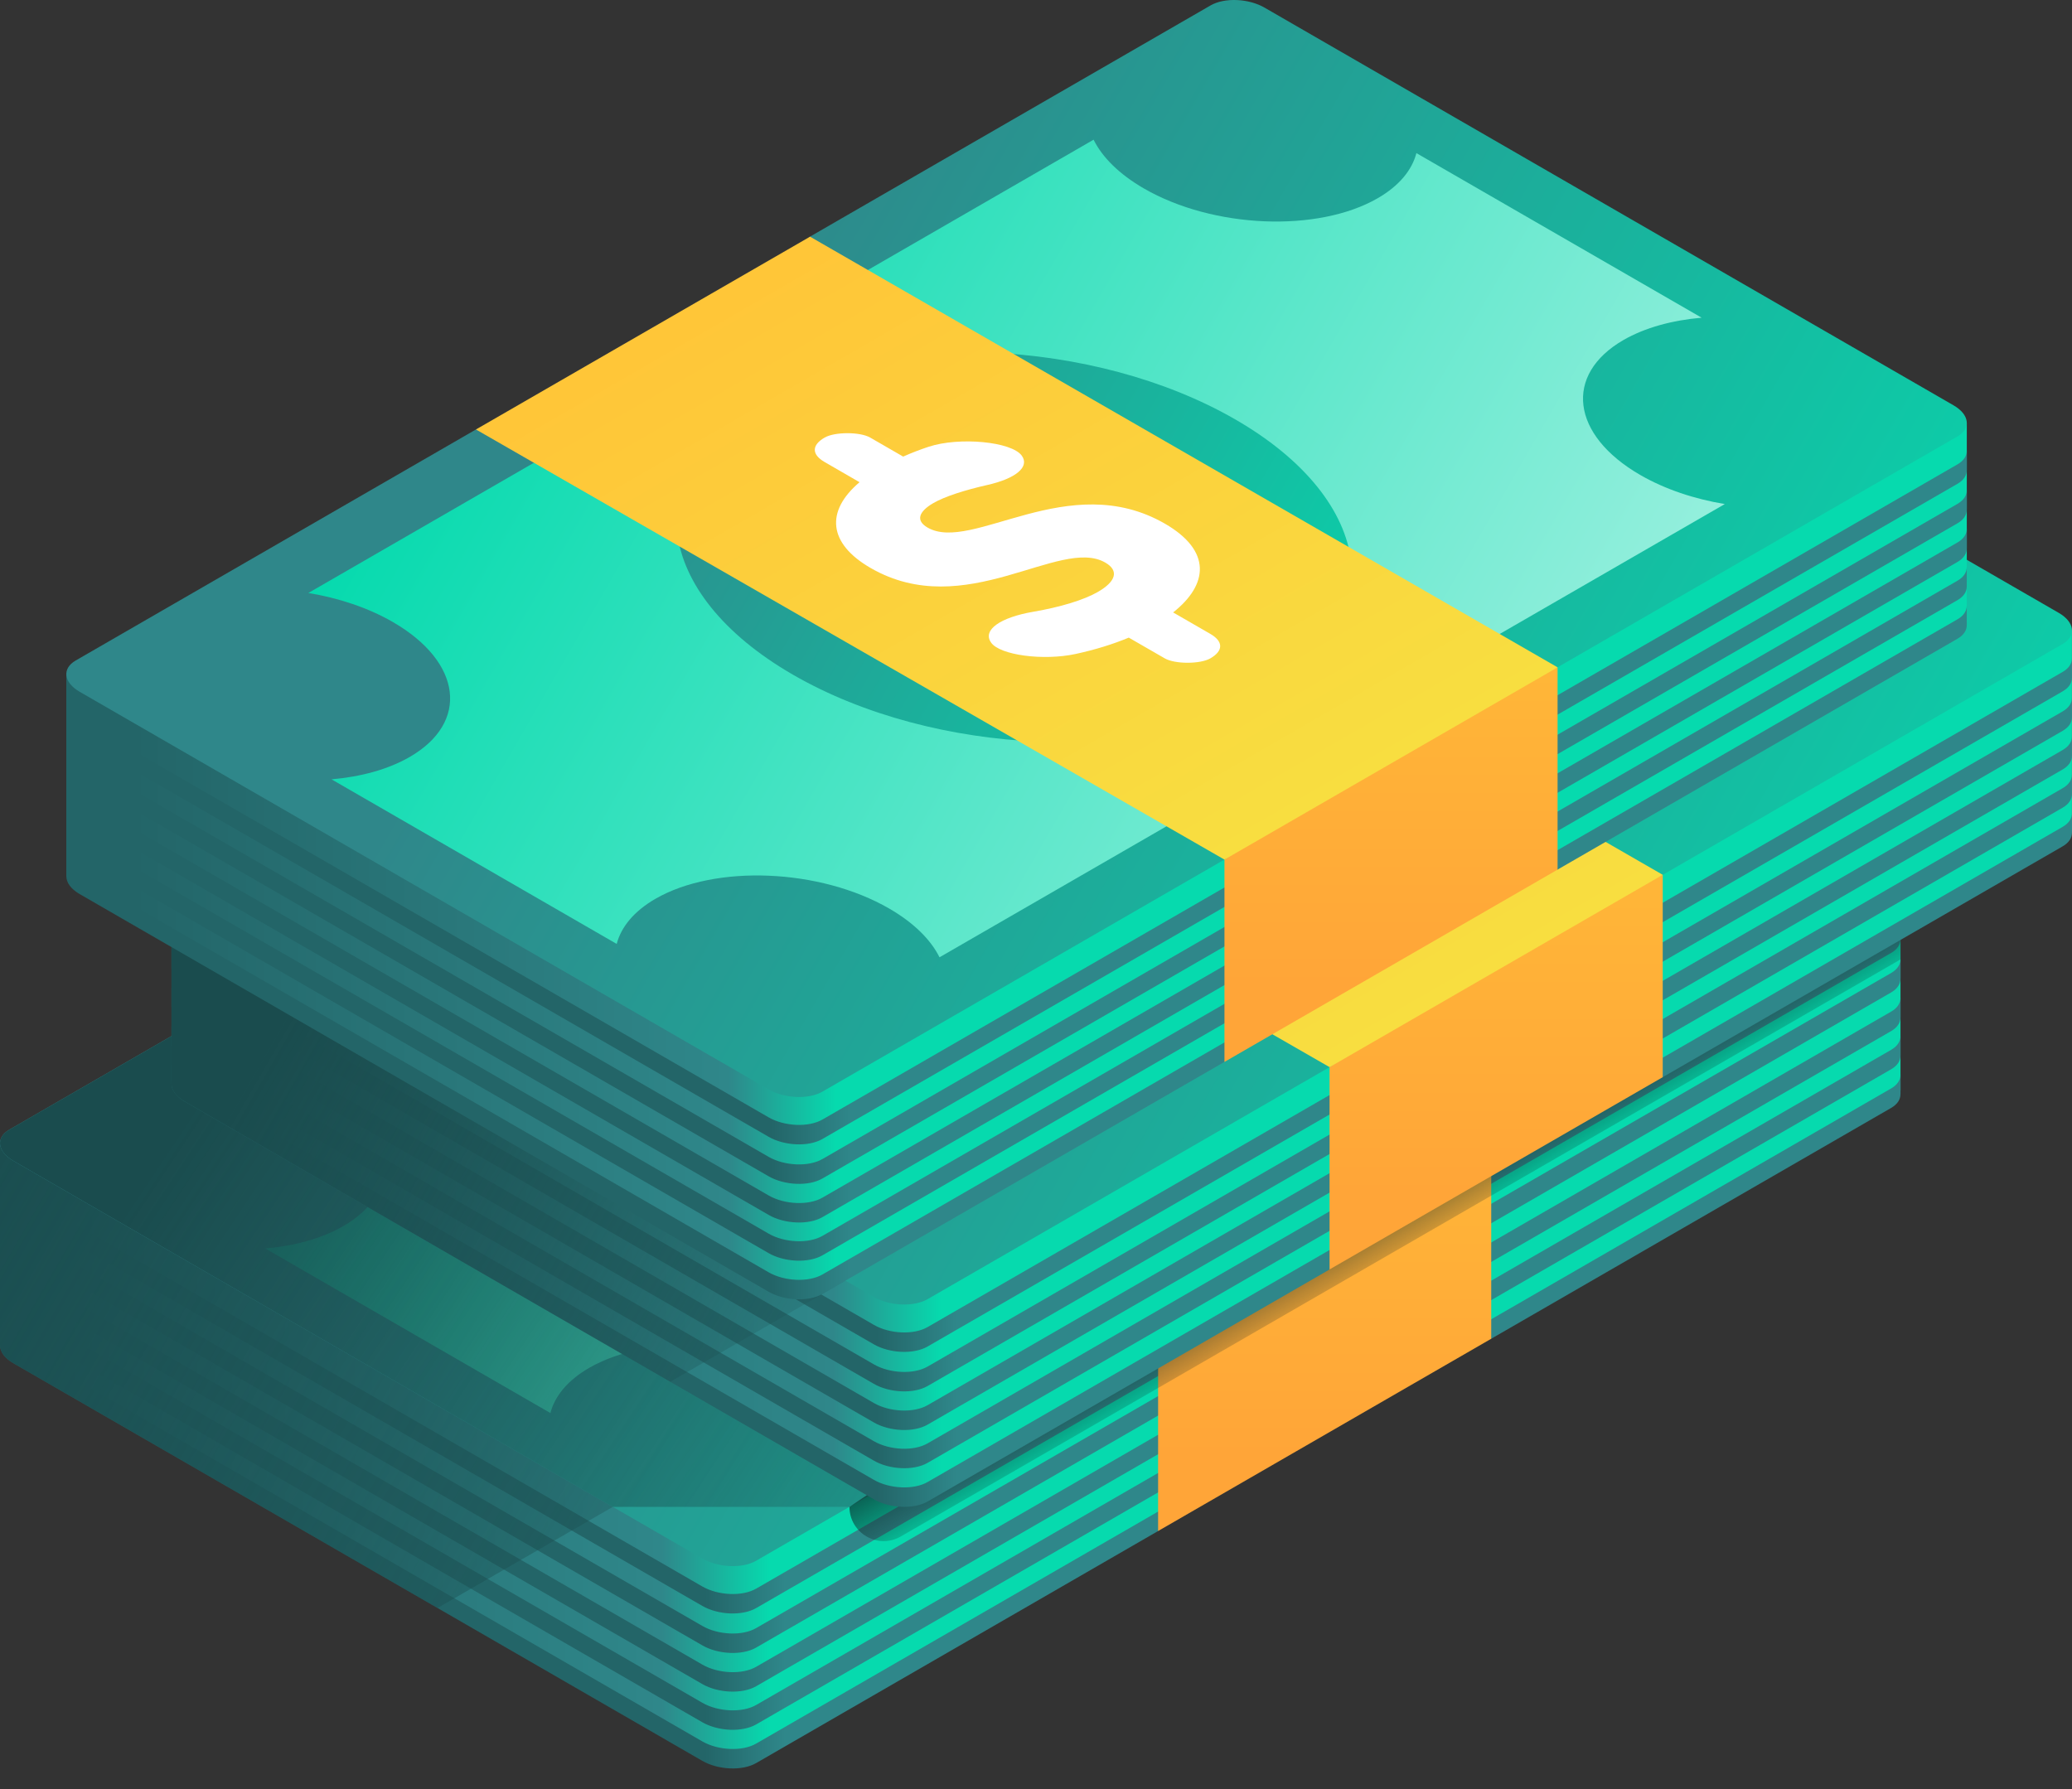 <svg width="44" height="38" viewBox="0 0 44 38" fill="none" xmlns="http://www.w3.org/2000/svg">
<rect x="0" y="0" width="44" height="38" fill="#333333" stroke="none"/>
<path d="M40.357 23.166L40.358 23.166V18.942L0 24.282V28.503L0.001 28.503C-0 28.633 0.094 28.771 0.28 28.878L14.913 37.327C15.252 37.522 15.764 37.544 16.057 37.374L24.593 32.446L28.607 29.903L31.667 28.362L40.16 23.458C40.295 23.38 40.359 23.275 40.357 23.166Z" fill="url(#paint0_linear_22_214)"/>
<path d="M40.16 23.118L16.057 37.034C15.764 37.204 15.252 37.182 14.913 36.987L0.28 28.538C0.094 28.431 -0 28.293 0.001 28.163L0 28.163V28.576L0.001 28.576C-0 28.707 0.094 28.844 0.28 28.952L14.913 37.4C15.252 37.596 15.764 37.617 16.057 37.448L24.593 32.519L24.785 32.162L31.43 28.363L31.667 28.435L40.16 23.532C40.295 23.454 40.359 23.349 40.357 23.239L40.358 23.239V22.826L40.357 22.826C40.359 22.935 40.295 23.04 40.16 23.118Z" fill="url(#paint1_linear_22_214)"/>
<path d="M40.16 22.298L16.057 36.214C15.764 36.383 15.252 36.362 14.913 36.166L0.28 27.718C0.094 27.61 -0 27.473 0.001 27.342H0V27.756L0.001 27.756C-0 27.886 0.094 28.024 0.28 28.131L14.913 36.58C15.252 36.775 15.764 36.796 16.057 36.627L40.16 22.711C40.295 22.633 40.359 22.528 40.357 22.418L40.358 22.418V22.005L40.357 22.005C40.359 22.115 40.295 22.22 40.16 22.298Z" fill="url(#paint2_linear_22_214)"/>
<path d="M40.16 21.486L16.057 35.403C15.764 35.572 15.252 35.551 14.913 35.355L0.28 26.907C0.094 26.799 -0 26.662 0.001 26.531L0 26.531V26.945L0.001 26.945C-0 27.075 0.094 27.212 0.28 27.32L14.913 35.769C15.252 35.964 15.764 35.985 16.057 35.816L40.16 21.9C40.295 21.822 40.359 21.717 40.357 21.607L40.358 21.607V21.194L40.357 21.194C40.359 21.303 40.295 21.409 40.16 21.486Z" fill="url(#paint3_linear_22_214)"/>
<path d="M40.16 20.666L16.057 34.581C15.764 34.751 15.252 34.73 14.913 34.534L0.28 26.086C0.094 25.978 -0 25.84 0.001 25.71L0 25.71V26.123L0.001 26.123C-0 26.254 0.094 26.392 0.28 26.499L14.913 34.947C15.252 35.143 15.764 35.164 16.057 34.995L40.16 21.079C40.295 21.001 40.359 20.896 40.357 20.786L40.358 20.786V20.373L40.357 20.373C40.359 20.483 40.295 20.587 40.16 20.666Z" fill="url(#paint4_linear_22_214)"/>
<path d="M40.16 19.827L16.057 33.743C15.764 33.912 15.252 33.891 14.913 33.696L0.28 25.247C0.094 25.14 -0 25.002 0.001 24.872H0V25.285L0.001 25.285C-0 25.415 0.094 25.553 0.28 25.66L14.913 34.109C15.252 34.304 15.764 34.325 16.057 34.156L40.16 20.24C40.295 20.162 40.359 20.057 40.357 19.948L40.358 19.948V19.534L40.357 19.534C40.359 19.644 40.295 19.749 40.16 19.827Z" fill="url(#paint5_linear_22_214)"/>
<path d="M0.28 28.952L9.291 34.154L13.013 32.006L5.312 23.579L0 24.282V28.576L0.001 28.576C-0 28.706 0.094 28.844 0.28 28.952Z" fill="url(#paint6_linear_22_214)"/>
<path d="M24.262 10.187L0.387 23.971C0.097 24.139 0.133 24.432 0.469 24.625L14.963 32.994C15.298 33.187 15.806 33.208 16.096 33.041L39.971 19.257C40.261 19.089 40.224 18.796 39.889 18.603L25.395 10.234C25.06 10.041 24.552 10.02 24.262 10.187Z" fill="url(#paint7_linear_22_214)"/>
<path d="M24.301 10.078L15.793 14.99L13.104 16.991L8.699 19.086L0.198 23.994C-0.095 24.163 -0.058 24.459 0.28 24.654L14.913 33.103C15.252 33.298 15.764 33.32 16.057 33.15L40.16 19.234C40.453 19.065 40.416 18.77 40.078 18.574L25.445 10.126C25.106 9.93 24.594 9.909 24.301 10.078ZM33.067 17.186C31.794 17.921 31.954 19.204 33.423 20.052C33.951 20.357 34.575 20.563 35.218 20.67L18.543 30.297C18.359 29.926 18.001 29.565 17.474 29.261C16.004 28.413 13.782 28.32 12.509 29.055C12.053 29.319 11.781 29.653 11.688 30.013L5.632 26.517C6.255 26.463 6.834 26.306 7.291 26.042C8.564 25.308 8.404 24.025 6.935 23.176C6.407 22.872 5.783 22.665 5.14 22.559L21.815 12.931C21.999 13.303 22.357 13.663 22.884 13.968C24.354 14.816 26.576 14.908 27.849 14.174C28.305 13.91 28.577 13.575 28.67 13.216L34.726 16.712C34.103 16.766 33.524 16.922 33.067 17.186Z" fill="url(#paint8_linear_22_214)"/>
<path d="M24.824 18.873C21.829 17.144 17.299 16.956 14.705 18.454C12.111 19.951 12.437 22.567 15.432 24.296C18.427 26.025 22.957 26.213 25.551 24.715C28.144 23.218 27.819 20.602 24.824 18.873Z" fill="url(#paint9_linear_22_214)"/>
<path d="M24.593 28.222V32.519L31.667 28.435V24.138L28.13 25.604L24.593 28.222Z" fill="url(#paint10_linear_22_214)"/>
<path d="M15.793 14.991L8.699 19.087L24.594 28.222L31.668 24.138L15.793 14.991Z" fill="url(#paint11_linear_22_214)"/>
<path d="M23.504 22.972L24.294 23.428C24.573 23.589 24.573 23.787 24.294 23.948C24.079 24.072 23.542 24.072 23.327 23.948L22.562 23.507C22.218 23.651 21.835 23.768 21.435 23.854C20.745 24.003 19.822 23.879 19.638 23.612L19.635 23.608C19.455 23.348 19.826 23.08 20.538 22.957C21.105 22.86 21.609 22.709 21.907 22.537C22.286 22.318 22.363 22.086 22.063 21.913C21.098 21.356 19.09 23.189 17.079 22.028C16.179 21.508 16.117 20.823 16.845 20.206L16.104 19.778C15.825 19.617 15.825 19.419 16.104 19.258C16.319 19.134 16.856 19.134 17.071 19.258L17.771 19.662C17.947 19.584 18.127 19.515 18.309 19.454C18.962 19.238 20.075 19.344 20.29 19.642C20.461 19.88 20.166 20.127 19.559 20.265C19.076 20.374 18.654 20.51 18.413 20.649C18.104 20.828 18.03 21.02 18.29 21.17C19.23 21.713 21.286 19.908 23.33 21.087C24.327 21.664 24.251 22.382 23.504 22.972Z" fill="white"/>
<path d="M15.793 14.991L8.699 19.087L24.594 28.222L31.668 24.138L15.793 14.991Z" fill="url(#paint12_linear_22_214)"/>
<path d="M40.357 18.942L36.703 19.426L18.039 32.006C18.039 32.565 18.645 32.915 19.129 32.635L40.357 20.379V18.942Z" fill="url(#paint13_linear_22_214)"/>
<path d="M18.039 32.006L18.437 31.776L8.948 18.943L0.198 23.994C-0.095 24.163 -0.058 24.459 0.28 24.654L13.013 32.006H18.039V32.006Z" fill="url(#paint14_linear_22_214)"/>
<path d="M43.999 17.61L43.999 17.61V13.386L3.642 18.726V22.947L3.642 22.947C3.641 23.077 3.736 23.215 3.922 23.323L18.555 31.771C18.893 31.966 19.405 31.988 19.698 31.818L28.235 26.89L32.249 24.347L35.309 22.806L43.802 17.902C43.937 17.824 44.001 17.719 43.999 17.61Z" fill="url(#paint15_linear_22_214)"/>
<path d="M43.802 17.562L19.698 31.478C19.405 31.648 18.893 31.626 18.555 31.431L3.922 22.983C3.736 22.875 3.641 22.737 3.642 22.607L3.642 22.607V23.02L3.642 23.02C3.641 23.151 3.736 23.288 3.922 23.396L18.555 31.844C18.893 32.04 19.405 32.061 19.698 31.892L28.235 26.963L28.426 26.606L35.071 22.807L35.309 22.879L43.802 17.976C43.937 17.898 44.001 17.793 43.999 17.683L43.999 17.683V17.27L43.999 17.27C44.001 17.379 43.937 17.484 43.802 17.562Z" fill="url(#paint16_linear_22_214)"/>
<path d="M43.802 16.741L19.698 30.657C19.405 30.827 18.893 30.805 18.555 30.61L3.922 22.162C3.736 22.054 3.641 21.916 3.642 21.786L3.642 21.786V22.2L3.642 22.199C3.641 22.33 3.736 22.467 3.922 22.575L18.555 31.023C18.893 31.219 19.405 31.24 19.698 31.071L43.802 17.155C43.937 17.077 44.001 16.972 43.999 16.862L43.999 16.862V16.449L43.999 16.449C44.001 16.558 43.937 16.663 43.802 16.741Z" fill="url(#paint17_linear_22_214)"/>
<path d="M43.802 15.93L19.698 29.846C19.405 30.015 18.893 29.994 18.555 29.799L3.922 21.35C3.736 21.243 3.641 21.105 3.642 20.975L3.642 20.975V21.388L3.642 21.388C3.641 21.518 3.736 21.656 3.922 21.764L18.555 30.212C18.893 30.407 19.405 30.429 19.698 30.259L43.802 16.343C43.937 16.265 44.001 16.16 43.999 16.051L43.999 16.051V15.637L43.999 15.637C44.001 15.747 43.937 15.852 43.802 15.93Z" fill="url(#paint18_linear_22_214)"/>
<path d="M43.802 15.11L19.698 29.026C19.405 29.195 18.893 29.174 18.555 28.978L3.922 20.53C3.736 20.422 3.641 20.285 3.642 20.154L3.642 20.154V20.568L3.642 20.568C3.641 20.698 3.736 20.836 3.922 20.943L18.555 29.392C18.893 29.587 19.405 29.608 19.698 29.439L43.802 15.523C43.937 15.445 44.001 15.34 43.999 15.231L43.999 15.23V14.817L43.999 14.817C44.001 14.927 43.937 15.032 43.802 15.11Z" fill="url(#paint19_linear_22_214)"/>
<path d="M43.802 14.271L19.698 28.187C19.405 28.356 18.893 28.335 18.555 28.139L3.922 19.691C3.736 19.583 3.641 19.446 3.642 19.315L3.642 19.315V19.729L3.642 19.729C3.641 19.859 3.736 19.997 3.922 20.104L18.555 28.553C18.893 28.748 19.405 28.769 19.698 28.6L43.802 14.684C43.937 14.606 44.001 14.501 43.999 14.391L43.999 14.391V13.978L43.999 13.978C44.001 14.088 43.937 14.193 43.802 14.271Z" fill="url(#paint20_linear_22_214)"/>
<path d="M3.642 23.02L3.642 23.02C3.641 23.15 3.736 23.288 3.922 23.395L14.234 29.349L17.956 27.201L5.098 18.533L3.642 18.726V23.02Z" fill="url(#paint21_linear_22_214)"/>
<path d="M27.904 4.631L4.029 18.415C3.739 18.583 3.775 18.876 4.11 19.069L18.605 27.438C18.94 27.631 19.447 27.652 19.738 27.485L43.612 13.701C43.903 13.533 43.866 13.24 43.531 13.047L29.036 4.678C28.701 4.485 28.194 4.464 27.904 4.631Z" fill="url(#paint22_linear_22_214)"/>
<path d="M27.943 4.522L19.434 9.434L16.746 11.435L12.34 13.53L3.839 18.438C3.546 18.607 3.583 18.903 3.922 19.098L18.555 27.547C18.893 27.742 19.405 27.763 19.698 27.594L43.802 13.678C44.095 13.509 44.058 13.213 43.72 13.018L29.086 4.569C28.748 4.374 28.236 4.353 27.943 4.522ZM36.708 11.63C35.436 12.365 35.595 13.648 37.065 14.496C37.592 14.801 38.217 15.007 38.86 15.114L22.184 24.741C22 24.37 21.643 24.009 21.115 23.704C19.646 22.856 17.423 22.764 16.151 23.499C15.694 23.762 15.423 24.097 15.33 24.457L9.273 20.96C9.896 20.906 10.476 20.75 10.933 20.486C12.205 19.752 12.046 18.468 10.576 17.62C10.049 17.316 9.424 17.109 8.781 17.003L25.457 7.375C25.641 7.746 25.998 8.107 26.526 8.412C27.995 9.26 30.218 9.352 31.49 8.617C31.947 8.354 32.218 8.019 32.312 7.659L38.368 11.156C37.745 11.21 37.165 11.366 36.708 11.63Z" fill="url(#paint23_linear_22_214)"/>
<path d="M28.466 13.318C25.471 11.588 20.94 11.401 18.347 12.898C15.753 14.396 16.078 17.011 19.073 18.74C22.068 20.469 26.599 20.657 29.192 19.16C31.786 17.662 31.461 15.047 28.466 13.318Z" fill="url(#paint24_linear_22_214)"/>
<path d="M28.234 22.666V26.963L35.309 22.879V18.581L31.771 20.048L28.234 22.666Z" fill="url(#paint25_linear_22_214)"/>
<path d="M19.434 9.434L12.34 13.53L28.234 22.666L35.309 18.581L19.434 9.434Z" fill="url(#paint26_linear_22_214)"/>
<path d="M27.145 17.416L27.936 17.872C28.214 18.033 28.214 18.231 27.936 18.392C27.721 18.516 27.183 18.516 26.968 18.392L26.203 17.95C25.859 18.094 25.477 18.211 25.076 18.298C24.387 18.447 23.463 18.323 23.279 18.056L23.276 18.051C23.097 17.791 23.467 17.523 24.179 17.401C24.747 17.304 25.25 17.152 25.548 16.98C25.927 16.761 26.004 16.53 25.704 16.357C24.739 15.799 22.732 17.633 20.721 16.471C19.821 15.952 19.758 15.267 20.487 14.65L19.745 14.222C19.466 14.061 19.466 13.863 19.745 13.702C19.96 13.578 20.498 13.578 20.712 13.702L21.413 14.106C21.588 14.028 21.768 13.958 21.951 13.898C22.603 13.681 23.716 13.788 23.931 14.086C24.103 14.324 23.808 14.571 23.2 14.709C22.718 14.818 22.295 14.954 22.055 15.093C21.746 15.271 21.672 15.464 21.931 15.613C22.872 16.156 24.928 14.351 26.971 15.531C27.969 16.107 27.892 16.825 27.145 17.416Z" fill="white"/>
<path d="M41.765 13.202L41.766 13.202V8.979L1.408 14.318V18.54L1.409 18.539C1.408 18.67 1.502 18.808 1.688 18.915L16.321 27.363C16.66 27.559 17.172 27.58 17.465 27.411L26.001 22.482L30.016 19.939L33.075 18.398L41.568 13.495C41.703 13.417 41.768 13.312 41.765 13.202Z" fill="url(#paint27_linear_22_214)"/>
<path d="M41.568 13.154L17.465 27.07C17.172 27.239 16.66 27.218 16.321 27.023L1.688 18.574C1.502 18.467 1.408 18.329 1.409 18.199L1.408 18.199V18.612L1.409 18.612C1.408 18.742 1.502 18.88 1.688 18.988L16.321 27.436C16.66 27.631 17.172 27.653 17.465 27.483L26.001 22.555L26.193 22.198L32.838 18.399L33.075 18.471L41.568 13.567C41.703 13.489 41.768 13.384 41.765 13.275L41.766 13.275V12.861L41.765 12.861C41.768 12.971 41.703 13.076 41.568 13.154Z" fill="url(#paint28_linear_22_214)"/>
<path d="M41.568 12.334L17.465 26.25C17.172 26.419 16.66 26.398 16.321 26.202L1.688 17.754C1.502 17.646 1.408 17.509 1.409 17.378L1.408 17.378V17.792L1.409 17.792C1.408 17.922 1.502 18.06 1.688 18.167L16.321 26.616C16.66 26.811 17.172 26.832 17.465 26.663L41.568 12.747C41.703 12.669 41.768 12.564 41.765 12.454L41.766 12.454V12.041L41.765 12.041C41.768 12.151 41.703 12.256 41.568 12.334Z" fill="url(#paint29_linear_22_214)"/>
<path d="M41.568 11.522L17.465 25.438C17.172 25.608 16.66 25.586 16.321 25.391L1.688 16.942C1.502 16.835 1.408 16.697 1.409 16.567L1.408 16.567V16.98L1.409 16.98C1.408 17.111 1.502 17.248 1.688 17.356L16.321 25.804C16.66 26 17.172 26.021 17.465 25.852L41.568 11.936C41.703 11.858 41.768 11.753 41.765 11.643L41.766 11.643V11.23L41.765 11.23C41.768 11.339 41.703 11.444 41.568 11.522Z" fill="url(#paint30_linear_22_214)"/>
<path d="M41.568 10.702L17.465 24.618C17.172 24.787 16.66 24.766 16.321 24.571L1.688 16.122C1.502 16.015 1.408 15.877 1.409 15.747L1.408 15.747V16.16L1.409 16.16C1.408 16.29 1.502 16.428 1.688 16.535L16.321 24.984C16.66 25.179 17.172 25.201 17.465 25.031L41.568 11.115C41.703 11.037 41.768 10.932 41.765 10.823L41.766 10.823V10.409L41.765 10.409C41.768 10.519 41.703 10.624 41.568 10.702Z" fill="url(#paint31_linear_22_214)"/>
<path d="M41.568 9.863L17.465 23.779C17.172 23.948 16.66 23.927 16.321 23.732L1.688 15.283C1.502 15.176 1.408 15.038 1.409 14.908L1.408 14.908V15.321L1.409 15.321C1.408 15.451 1.502 15.589 1.688 15.696L16.321 24.145C16.66 24.34 17.172 24.362 17.465 24.192L41.568 10.276C41.703 10.198 41.768 10.093 41.765 9.984L41.766 9.984V9.57L41.765 9.57C41.768 9.68 41.703 9.785 41.568 9.863Z" fill="url(#paint32_linear_22_214)"/>
<path d="M25.671 0.224L1.797 14.008C1.506 14.175 1.543 14.468 1.878 14.662L16.372 23.03C16.707 23.224 17.215 23.244 17.505 23.077L41.38 9.293C41.67 9.125 41.634 8.832 41.298 8.639L26.804 0.27C26.469 0.077 25.962 0.056 25.671 0.224Z" fill="url(#paint33_linear_22_214)"/>
<path d="M25.709 0.114L17.201 5.026L14.512 7.027L10.107 9.122L1.606 14.03C1.313 14.2 1.35 14.495 1.688 14.691L16.321 23.139C16.66 23.334 17.172 23.356 17.465 23.186L41.568 9.27C41.861 9.101 41.825 8.806 41.486 8.61L26.853 0.162C26.515 -0.034 26.003 -0.055 25.709 0.114ZM34.475 7.222C33.203 7.957 33.362 9.24 34.831 10.088C35.359 10.393 35.984 10.6 36.627 10.706L19.951 20.333C19.767 19.962 19.409 19.602 18.882 19.297C17.413 18.448 15.19 18.356 13.918 19.091C13.461 19.355 13.19 19.69 13.096 20.049L7.04 16.553C7.663 16.499 8.243 16.342 8.7 16.078C9.972 15.344 9.812 14.061 8.343 13.212C7.816 12.908 7.191 12.701 6.548 12.595L23.223 2.967C23.407 3.339 23.765 3.699 24.293 4.004C25.762 4.852 27.984 4.944 29.257 4.21C29.714 3.946 29.985 3.611 30.078 3.252L36.135 6.748C35.511 6.802 34.932 6.959 34.475 7.222Z" fill="url(#paint34_linear_22_214)"/>
<path d="M26.233 8.909C23.238 7.18 18.708 6.992 16.114 8.49C13.521 9.987 13.846 12.603 16.841 14.332C19.836 16.061 24.366 16.249 26.96 14.751C29.553 13.254 29.228 10.638 26.233 8.909Z" fill="url(#paint35_linear_22_214)"/>
<path d="M26.002 18.258V22.555L33.076 18.471V14.174L29.539 15.64L26.002 18.258Z" fill="url(#paint36_linear_22_214)"/>
<path d="M17.202 5.027L10.107 9.122L26.002 18.258L33.076 14.174L17.202 5.027Z" fill="url(#paint37_linear_22_214)"/>
<path d="M24.912 13.008L25.702 13.464C25.981 13.625 25.981 13.823 25.702 13.984C25.487 14.108 24.95 14.108 24.735 13.984L23.97 13.543C23.626 13.687 23.243 13.803 22.843 13.89C22.154 14.039 21.23 13.915 21.046 13.648L21.043 13.643C20.863 13.383 21.234 13.115 21.946 12.993C22.513 12.896 23.017 12.744 23.315 12.572C23.694 12.353 23.771 12.122 23.471 11.949C22.506 11.392 20.498 13.225 18.488 12.064C17.587 11.544 17.525 10.859 18.253 10.242L17.512 9.814C17.233 9.653 17.233 9.455 17.512 9.294C17.727 9.17 18.264 9.17 18.479 9.294L19.179 9.698C19.355 9.62 19.535 9.55 19.718 9.49C20.37 9.274 21.483 9.38 21.698 9.678C21.87 9.916 21.575 10.163 20.967 10.301C20.484 10.41 20.062 10.546 19.821 10.685C19.512 10.864 19.438 11.056 19.698 11.206C20.638 11.749 22.694 9.944 24.738 11.123C25.735 11.7 25.659 12.418 24.912 13.008Z" fill="white"/>
<defs>
<linearGradient id="paint0_linear_22_214" x1="1.368" y1="28.215" x2="16.348" y2="28.215" gradientUnits="userSpaceOnUse">
<stop offset="0.002" stop-color="#236568"/>
<stop offset="0.847" stop-color="#2F878A"/>
<stop offset="1" stop-color="#06DAAE"/>
</linearGradient>
<linearGradient id="paint1_linear_22_214" x1="14.971" y1="30.194" x2="16.673" y2="30.194" gradientUnits="userSpaceOnUse">
<stop stop-color="#236568"/>
<stop offset="1" stop-color="#2F878A"/>
</linearGradient>
<linearGradient id="paint2_linear_22_214" x1="14.971" y1="29.373" x2="16.673" y2="29.373" gradientUnits="userSpaceOnUse">
<stop stop-color="#236568"/>
<stop offset="1" stop-color="#2F878A"/>
</linearGradient>
<linearGradient id="paint3_linear_22_214" x1="14.971" y1="28.562" x2="16.673" y2="28.562" gradientUnits="userSpaceOnUse">
<stop stop-color="#236568"/>
<stop offset="1" stop-color="#2F878A"/>
</linearGradient>
<linearGradient id="paint4_linear_22_214" x1="14.971" y1="27.741" x2="16.673" y2="27.741" gradientUnits="userSpaceOnUse">
<stop stop-color="#236568"/>
<stop offset="1" stop-color="#2F878A"/>
</linearGradient>
<linearGradient id="paint5_linear_22_214" x1="14.971" y1="26.902" x2="16.673" y2="26.902" gradientUnits="userSpaceOnUse">
<stop stop-color="#236568"/>
<stop offset="1" stop-color="#2F878A"/>
</linearGradient>
<linearGradient id="paint6_linear_22_214" x1="-1.942" y1="23.53" x2="20.068" y2="36.237" gradientUnits="userSpaceOnUse">
<stop stop-color="#1A4C4E"/>
<stop offset="1" stop-color="#1A4C4E" stop-opacity="0"/>
</linearGradient>
<linearGradient id="paint7_linear_22_214" x1="9.361" y1="15.368" x2="32.086" y2="28.489" gradientUnits="userSpaceOnUse">
<stop stop-color="#06DAAE"/>
<stop offset="1" stop-color="#9BF0DF"/>
</linearGradient>
<linearGradient id="paint8_linear_22_214" x1="12.661" y1="17.274" x2="39.239" y2="32.619" gradientUnits="userSpaceOnUse">
<stop stop-color="#2F878A"/>
<stop offset="1" stop-color="#06DAAE"/>
</linearGradient>
<linearGradient id="paint9_linear_22_214" x1="12.016" y1="16.901" x2="28.817" y2="26.601" gradientUnits="userSpaceOnUse">
<stop stop-color="#2F878A"/>
<stop offset="1" stop-color="#06DAAE"/>
</linearGradient>
<linearGradient id="paint10_linear_22_214" x1="28.13" y1="30.916" x2="28.13" y2="18.394" gradientUnits="userSpaceOnUse">
<stop stop-color="#FFA538"/>
<stop offset="1" stop-color="#FFC538"/>
</linearGradient>
<linearGradient id="paint11_linear_22_214" x1="-6.872" y1="27.684" x2="1.873" y2="42.83" gradientUnits="userSpaceOnUse">
<stop stop-color="#FFC538"/>
<stop offset="1" stop-color="#F7E041"/>
</linearGradient>
<linearGradient id="paint12_linear_22_214" x1="-6.872" y1="27.684" x2="1.873" y2="42.83" gradientUnits="userSpaceOnUse">
<stop stop-color="#FFC538"/>
<stop offset="1" stop-color="#F7E041"/>
</linearGradient>
<linearGradient id="paint13_linear_22_214" x1="28.764" y1="24.82" x2="29.988" y2="26.941" gradientUnits="userSpaceOnUse">
<stop stop-color="#0D2627"/>
<stop offset="1" stop-color="#0D2627" stop-opacity="0"/>
</linearGradient>
<linearGradient id="paint14_linear_22_214" x1="5.097" y1="22.12" x2="23.218" y2="34.15" gradientUnits="userSpaceOnUse">
<stop stop-color="#1A4C4E"/>
<stop offset="1" stop-color="#1A4C4E" stop-opacity="0"/>
</linearGradient>
<linearGradient id="paint15_linear_22_214" x1="5.01" y1="22.66" x2="19.989" y2="22.66" gradientUnits="userSpaceOnUse">
<stop offset="0.002" stop-color="#236568"/>
<stop offset="0.847" stop-color="#2F878A"/>
<stop offset="1" stop-color="#06DAAE"/>
</linearGradient>
<linearGradient id="paint16_linear_22_214" x1="18.613" y1="24.638" x2="20.314" y2="24.638" gradientUnits="userSpaceOnUse">
<stop stop-color="#236568"/>
<stop offset="1" stop-color="#2F878A"/>
</linearGradient>
<linearGradient id="paint17_linear_22_214" x1="18.613" y1="23.817" x2="20.314" y2="23.817" gradientUnits="userSpaceOnUse">
<stop stop-color="#236568"/>
<stop offset="1" stop-color="#2F878A"/>
</linearGradient>
<linearGradient id="paint18_linear_22_214" x1="18.613" y1="23.006" x2="20.314" y2="23.006" gradientUnits="userSpaceOnUse">
<stop stop-color="#236568"/>
<stop offset="1" stop-color="#2F878A"/>
</linearGradient>
<linearGradient id="paint19_linear_22_214" x1="18.613" y1="22.185" x2="20.314" y2="22.185" gradientUnits="userSpaceOnUse">
<stop stop-color="#236568"/>
<stop offset="1" stop-color="#2F878A"/>
</linearGradient>
<linearGradient id="paint20_linear_22_214" x1="18.613" y1="21.346" x2="20.314" y2="21.346" gradientUnits="userSpaceOnUse">
<stop stop-color="#236568"/>
<stop offset="1" stop-color="#2F878A"/>
</linearGradient>
<linearGradient id="paint21_linear_22_214" x1="5.908" y1="21.772" x2="19.255" y2="29.478" gradientUnits="userSpaceOnUse">
<stop stop-color="#1A4C4E"/>
<stop offset="1" stop-color="#1A4C4E" stop-opacity="0"/>
</linearGradient>
<linearGradient id="paint22_linear_22_214" x1="13.003" y1="9.812" x2="35.728" y2="22.933" gradientUnits="userSpaceOnUse">
<stop stop-color="#06DAAE"/>
<stop offset="1" stop-color="#9BF0DF"/>
</linearGradient>
<linearGradient id="paint23_linear_22_214" x1="16.302" y1="11.717" x2="42.881" y2="27.062" gradientUnits="userSpaceOnUse">
<stop stop-color="#2F878A"/>
<stop offset="1" stop-color="#06DAAE"/>
</linearGradient>
<linearGradient id="paint24_linear_22_214" x1="15.658" y1="11.346" x2="32.459" y2="21.046" gradientUnits="userSpaceOnUse">
<stop stop-color="#2F878A"/>
<stop offset="1" stop-color="#06DAAE"/>
</linearGradient>
<linearGradient id="paint25_linear_22_214" x1="31.771" y1="25.36" x2="31.771" y2="12.837" gradientUnits="userSpaceOnUse">
<stop stop-color="#FFA538"/>
<stop offset="1" stop-color="#FFC538"/>
</linearGradient>
<linearGradient id="paint26_linear_22_214" x1="-1.736" y1="21.264" x2="7.009" y2="36.41" gradientUnits="userSpaceOnUse">
<stop stop-color="#FFC538"/>
<stop offset="1" stop-color="#F7E041"/>
</linearGradient>
<linearGradient id="paint27_linear_22_214" x1="2.776" y1="18.252" x2="17.756" y2="18.252" gradientUnits="userSpaceOnUse">
<stop offset="0.002" stop-color="#236568"/>
<stop offset="0.847" stop-color="#2F878A"/>
<stop offset="1" stop-color="#06DAAE"/>
</linearGradient>
<linearGradient id="paint28_linear_22_214" x1="16.379" y1="20.23" x2="18.081" y2="20.23" gradientUnits="userSpaceOnUse">
<stop stop-color="#236568"/>
<stop offset="1" stop-color="#2F878A"/>
</linearGradient>
<linearGradient id="paint29_linear_22_214" x1="16.379" y1="19.409" x2="18.081" y2="19.409" gradientUnits="userSpaceOnUse">
<stop stop-color="#236568"/>
<stop offset="1" stop-color="#2F878A"/>
</linearGradient>
<linearGradient id="paint30_linear_22_214" x1="16.379" y1="18.598" x2="18.081" y2="18.598" gradientUnits="userSpaceOnUse">
<stop stop-color="#236568"/>
<stop offset="1" stop-color="#2F878A"/>
</linearGradient>
<linearGradient id="paint31_linear_22_214" x1="16.379" y1="17.777" x2="18.081" y2="17.777" gradientUnits="userSpaceOnUse">
<stop stop-color="#236568"/>
<stop offset="1" stop-color="#2F878A"/>
</linearGradient>
<linearGradient id="paint32_linear_22_214" x1="16.379" y1="16.939" x2="18.081" y2="16.939" gradientUnits="userSpaceOnUse">
<stop stop-color="#236568"/>
<stop offset="1" stop-color="#2F878A"/>
</linearGradient>
<linearGradient id="paint33_linear_22_214" x1="10.77" y1="5.404" x2="33.495" y2="18.525" gradientUnits="userSpaceOnUse">
<stop stop-color="#06DAAE"/>
<stop offset="1" stop-color="#9BF0DF"/>
</linearGradient>
<linearGradient id="paint34_linear_22_214" x1="14.069" y1="7.31" x2="40.647" y2="22.655" gradientUnits="userSpaceOnUse">
<stop stop-color="#2F878A"/>
<stop offset="1" stop-color="#06DAAE"/>
</linearGradient>
<linearGradient id="paint35_linear_22_214" x1="13.425" y1="6.937" x2="30.226" y2="16.637" gradientUnits="userSpaceOnUse">
<stop stop-color="#2F878A"/>
<stop offset="1" stop-color="#06DAAE"/>
</linearGradient>
<linearGradient id="paint36_linear_22_214" x1="29.539" y1="20.953" x2="29.539" y2="8.43" gradientUnits="userSpaceOnUse">
<stop stop-color="#FFA538"/>
<stop offset="1" stop-color="#FFC538"/>
</linearGradient>
<linearGradient id="paint37_linear_22_214" x1="-1.501" y1="15.433" x2="7.243" y2="30.579" gradientUnits="userSpaceOnUse">
<stop stop-color="#FFC538"/>
<stop offset="1" stop-color="#F7E041"/>
</linearGradient>
</defs>
</svg>
